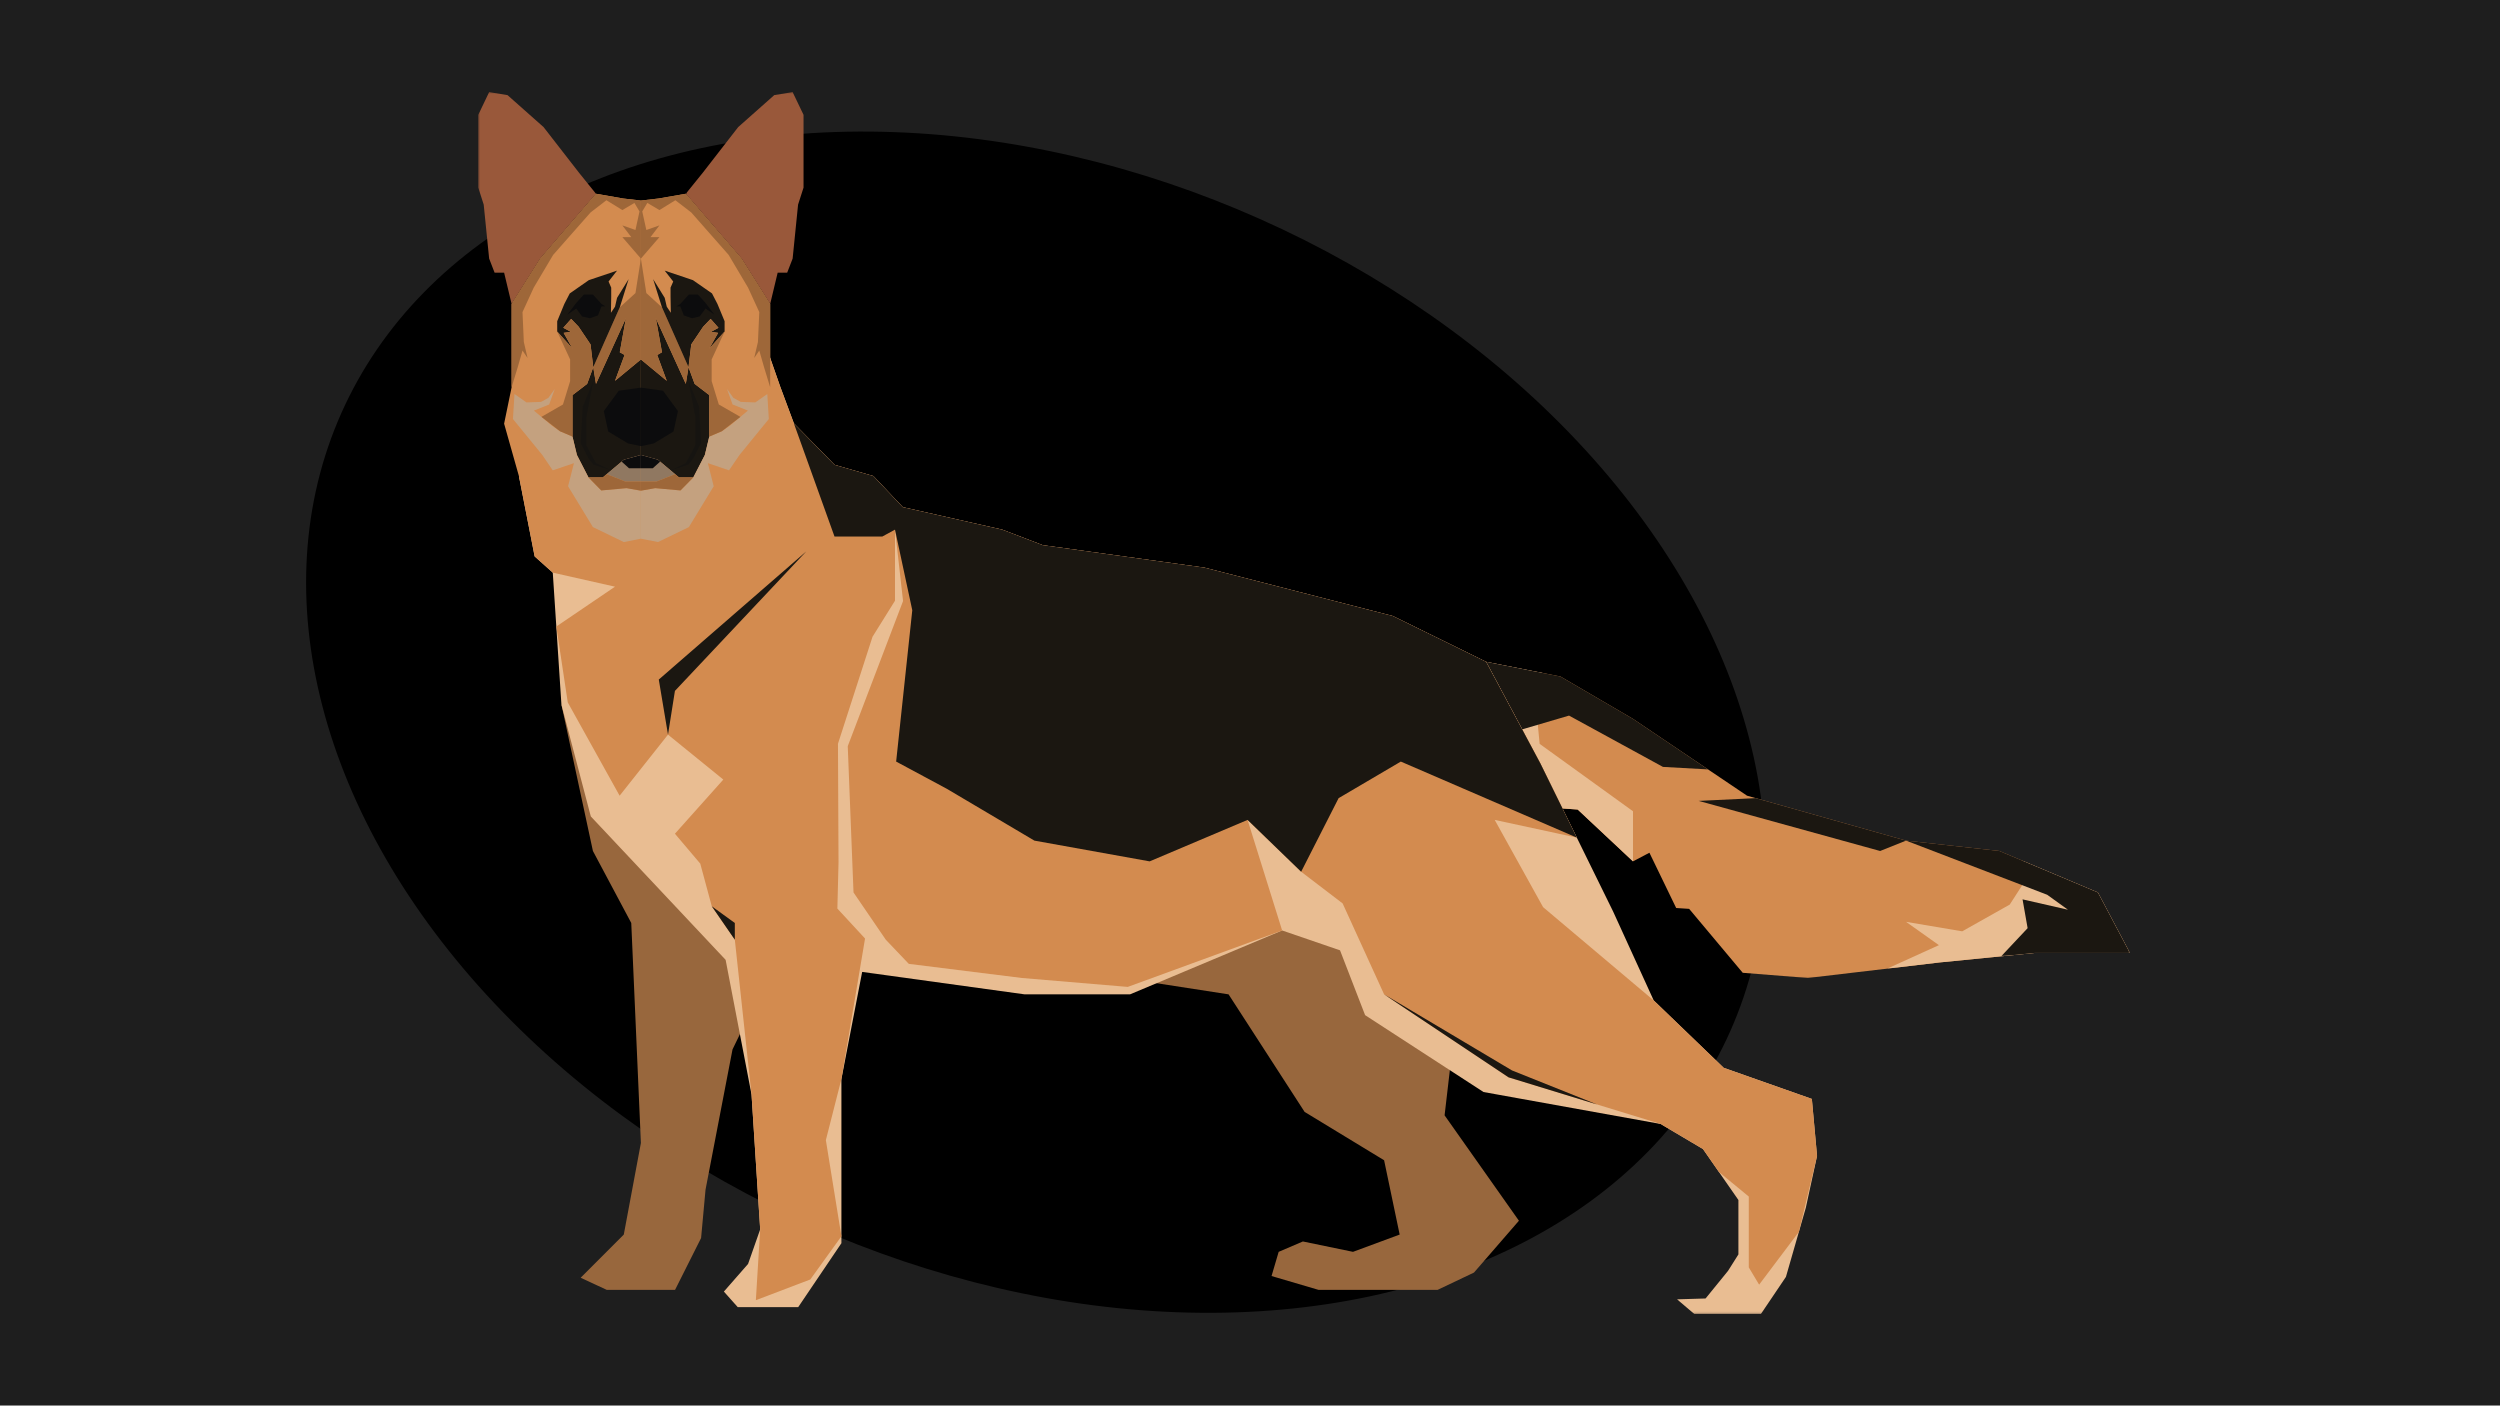 <svg width="1366" height="768" viewBox="0 0 1366 768" fill="none" xmlns="http://www.w3.org/2000/svg">
<rect width="1366" height="768" fill="#1E1E1E"/>
<g id="Untitled design (1) 1" clipPath="url(#clip0_0_1)">
<ellipse id="background" cx="565.953" cy="394.606" rx="415.331" ry="301" transform="rotate(24 565.953 394.606)" fill="url(#paint0_linear_0_1)"/>
<g id="tail">
<g id="tail_2">
<mask id="mask0_0_1" style="mask-type:luminance" maskUnits="userSpaceOnUse" x="810" y="361" width="354" height="174">
<g id="86a1abbba8">
<path id="Vector" d="M810.667 361.333H1163.82V534.667H810.667V361.333Z" fill="white"/>
</g>
</mask>
<g mask="url(#mask0_0_1)">
<g id="Group">
<path id="Vector_2" d="M811.99 361.609L852.604 369.63L892.266 392.792L954.589 434.771L1041.47 459.318L1092.46 464.984L1146.29 487.641L1163.77 520.677H1111.82L1059.88 525.87L987.875 534.365L952.229 531.536L922.953 496.599L915.865 496.135L901.24 465.927L892.266 470.651L862.036 442.323L853.745 441.745L841.745 417.307L811.99 361.609Z" fill="#D38B4F"/>
</g>
</g>
</g>
<g id="">
<mask id="mask1_0_1" style="mask-type:luminance" maskUnits="userSpaceOnUse" x="1030" y="469" width="134" height="61">
<g id="tail-end">
<path id="Vector_3" d="M1030.67 469.333H1163.82V529.333H1030.67V469.333Z" fill="white"/>
</g>
</mask>
<g mask="url(#mask1_0_1)">
<g id="Group_2">
<path id="Vector_4" d="M1059.88 525.87L1111.82 520.677H1163.77L1146.29 487.641L1105.12 470.307V483.391L1098.13 494.25L1072.15 508.88L1041.47 503.688L1059.42 516.432L1031.15 529.266L1059.88 525.87Z" fill="#E9BD92"/>
</g>
</g>
</g>
<path id="Vector_5" d="M841.266 406.448L838.271 375.557L843.495 367.839L811.99 361.609L841.745 417.307L853.745 441.745L862.036 442.323L892.266 470.651V443.266L841.266 406.448Z" fill="#E9BD92"/>
<path id="Vector_6" d="M857.318 391L908.63 419.036L933.24 420.401L892.266 392.792L852.604 369.63L811.99 361.609L831.714 398.521L857.318 391Z" fill="#1B1711"/>
<g id="Clip path group_2">
<mask id="mask2_0_1" style="mask-type:luminance" maskUnits="userSpaceOnUse" x="1041" y="458" width="123" height="65">
<g id="b6d3c15ece">
<path id="Vector_7" d="M1041.33 458.667H1163.82V522.667H1041.33V458.667Z" fill="white"/>
</g>
</mask>
<g mask="url(#mask2_0_1)">
<g id="Group_3">
<path id="Vector_8" d="M1111.82 520.677H1163.77L1146.29 487.641L1108.88 471.891L1092.46 464.984L1041.47 459.318L1118.59 488.906L1129.93 497.078L1105.12 491.411L1107.89 507.146L1093.44 522.521L1111.82 520.677Z" fill="#1B1711"/>
</g>
</g>
</g>
<path id="Vector_9" d="M928.141 437.609L1027.3 464.984L1041.47 459.318L959.307 436.109L928.141 437.609Z" fill="#1B1711"/>
</g>
<g id="main-body">
<path id="Vector_10" d="M624.776 536.115L671.286 543.313L712.833 607.536L756.276 633.964L764.776 674.568L739.281 684.005L711.891 678.339L698.667 684.005L694.771 697.224L720.385 704.766H785.542L805.38 695.328L829.938 667.005L789.323 609.422L792.198 584.745L780.828 543.313L718.5 434.771H480.516L306.766 385.047L323.969 464.984L344.922 504.318L350.188 624.526L340.839 674.568L317.271 698.156L331.49 704.766H368.859L383.078 676.453L385.505 650.016L400.25 573.401L424.917 522.521L624.776 536.115Z" fill="#98673D"/>
<g id="Clip path group_3">
<mask id="mask3_0_1" style="mask-type:luminance" maskUnits="userSpaceOnUse" x="282" y="150" width="712" height="568">
<g id="747807bca0">
<path id="Vector_11" d="M282.667 150.667H993.333V717.865H282.667V150.667Z" fill="white"/>
</g>
</mask>
<g mask="url(#mask3_0_1)">
<g id="Group_4">
<path id="Vector_12" d="M302.036 312.896L306.766 385.047L322.818 446.094L396.479 524.458L410.635 598.099L415.365 671.729L408.75 690.604L395.526 705.719L403.094 714.214H436.141L459.75 679.281V589.594L471.089 531.057L559.849 543.313H617.458L700.563 508.411L732.193 519.26L745.891 554.672L810.578 596.677L907.365 614.135L930.505 627.833L949.865 655.682V685.411L944.208 694.385L931.927 709.49L916.349 709.958L925.792 717.984H962.146L975.833 697.688L986.698 659.927L992.844 631.604L990 600.453L941.833 583.458L903.594 546.641L881.396 498.021L841.745 417.307L811.99 361.609L760.99 336.589L658.063 310.151L569.766 297.885L547.578 289.391L493.276 277.115L477.214 260.125L455.974 253.99L433.776 231.333L426.224 211.026L405.443 151.562L283.625 260.599L292.13 304.021L302.036 312.896Z" fill="#E9BD92"/>
</g>
</g>
</g>
<path id="Vector_13" d="M939.208 640.359L955.531 653.797V692.5L961.193 701.938L982.922 673.063V673.052L992.844 631.604L990 600.453L941.833 583.458L903.594 546.641L843.151 495.667L816.703 447.99L861.568 457.677L841.745 417.307L811.99 361.609L760.99 336.589L658.063 310.151L569.766 297.885L547.578 289.391L493.276 277.115L477.214 260.125L455.974 253.99L433.776 231.333L426.224 211.026L405.443 151.562L283.625 260.599L292.13 304.021L302.036 312.896L336.031 320.563L303.969 342.328L310.224 383.802L338.557 434.771L364.995 401.411L395.214 425.958L368.781 455.547L382.625 471.891L388.917 495.193L401.505 513.448L410.635 598.099L415.365 671.729L413 710.432L442.745 699.109L459.75 675.5L451.25 622.953L459.75 589.594L472.661 512.813L457.542 496.448L458.172 471.271L457.865 406.385L476.745 347.927L489.026 328.229V289.391L493.432 328.406L463.208 407.714L466.359 487.641L483.99 513.448L496.568 526.656L558.276 534.365L616.193 539.245L700.563 508.411L681.672 447.99L710.948 476.318L733.609 493.62L756.276 543.313L824.271 588.651L907.365 614.135L930.505 627.833L939.208 640.359Z" fill="#D38B4F"/>
<path id="Vector_14" d="M455.974 253.99L433.776 231.333L455.974 293.162H482.094L489.026 289.391L498.469 333.443L489.656 416.125L517.349 431L565.198 459.318L628.167 470.651L681.672 447.99L710.948 476.318L731.417 436.109L765.406 416.125L861.568 457.677L841.745 417.307L811.99 361.609L760.99 336.589L658.062 310.151L569.766 297.885L547.578 289.391L493.276 277.115L477.214 260.125L455.974 253.99Z" fill="#1B1711"/>
<path id="Vector_15" d="M440.547 301.281L368.781 377.5L364.995 401.411L359.958 371.307L440.547 301.281Z" fill="#1B1711"/>
<path id="Vector_16" d="M756.276 543.312L824.271 588.651L872.615 603.484L826.156 584.88L756.276 543.312Z" fill="#1B1711"/>
<path id="Vector_17" d="M401.505 513.448L388.917 495.193L401.505 504.318V513.448Z" fill="#1B1711"/>
<path id="Vector_18" d="M350.188 109.583V313.651L376.208 305.844L415.984 263.099L424.917 231.5L420.823 211.62V166.083L405.219 141.292L374.719 105.87L359.844 108.464L350.188 109.583Z" fill="#D38B4F"/>
<g id="Clip path group_4">
<mask id="mask4_0_1" style="mask-type:luminance" maskUnits="userSpaceOnUse" x="374" y="50" width="66" height="117">
<g id="446788f40b">
<path id="Vector_19" d="M374.667 50.193H440V166.667H374.667V50.193Z" fill="white"/>
</g>
</mask>
<g mask="url(#mask4_0_1)">
<g id="Group_5">
<path id="Vector_20" d="M433.094 50.333L439.052 62.745V102.516L436.068 111.807L433.094 141.292L430.12 148.979H424.917L420.823 166.083L405.219 141.292L374.719 105.87L384.026 94.344L403.349 69.438L423.052 51.969L433.094 50.333Z" fill="#99583A"/>
</g>
</g>
</g>
<path id="Vector_21" d="M350.188 248.604L359.474 251.203L370.995 260.859H378.813L385.13 248.604L387.547 238.562V215.885L379.557 209.76L376.208 200.646L374.719 209.76L358.354 173.885L361.703 192.474L359.109 193.964L364.313 208.083L350.188 196.396V248.604Z" fill="#1B1711"/>
<path id="Vector_22" d="M350.188 141.292L353.161 160.141L361.703 167.937L376.208 200.646L374.719 209.76L358.354 173.885L361.703 192.474L359.109 193.964L364.313 208.083L350.188 196.396V141.292Z" fill="#9E6739"/>
<path id="Vector_23" d="M376.208 208.271L379.922 227.781V243.391L374.719 253.057L366.385 256.995L376.208 253.802L378.812 250.458L383.078 242.089L381.974 222.203L376.208 208.271Z" fill="#161411"/>
<path id="Vector_24" d="M350.188 211.802L362.271 213.474L370.448 224.62L368.021 235.776L357.245 242.281L350.188 243.766V211.802Z" fill="#0C0C0D"/>
<path id="Vector_25" d="M350.188 263.099H358.724L368.859 259.078L359.474 251.203L350.188 248.604V263.099Z" fill="#907861"/>
<path id="Vector_26" d="M356.688 255.844H350.188V248.604L359.474 251.203L360.698 252.229L356.688 255.844Z" fill="#0C0C0D"/>
<path id="Vector_27" d="M376.208 200.646L361.703 167.937L356.87 152.516L363.193 162.74L364.312 167.568L366.542 170.911L366.385 162.177V157.167L367.844 153.818L363.193 147.87L378.625 153.073L389.042 160.323L392.016 166.083L395.922 175.521V181.141L387.547 190.432L392.375 181.875L388.479 181.323L392.562 179.089L388.292 174.26L384.208 178.526L377.703 188.203L376.208 200.646Z" fill="#1B1711"/>
<path id="Vector_28" d="M405.219 141.292L374.719 105.87L359.844 108.464L350.188 109.583V141.292L360.313 129.568H355.432L360.313 123.151L353.161 125.661L350.922 115.526L353.708 110.885L360.313 114.781L369.016 109.406L377.703 116.089L398.151 139.312L408.74 157.167L414.875 170.542L414.13 186.896L412.089 195.63L414.875 191.542L417.484 200.646L420.823 211.62V166.083L405.219 141.292Z" fill="#9E6739"/>
<path id="Vector_29" d="M350.188 294.323L359.526 296.177L376.396 288L389.974 265.698L386.76 253.057L398.333 256.995L404.057 248.604L420.078 228.948L419.25 215.286L412.698 219.885L404.75 219.604L400.698 217.375L397.214 212.5L400.281 221.005L408.646 224.349L398.75 232.635L394.427 235.63L387.547 238.563L385.13 248.604L378.813 260.859L371.839 267.974L358.031 266.724L350.188 268.109V294.323Z" fill="#C4A17F"/>
<path id="Vector_30" d="M368.859 259.078L370.995 260.859H378.813L371.839 267.974L358.031 266.724L350.188 268.109V263.099H358.724L368.859 259.078Z" fill="#9E6739"/>
<path id="Vector_31" d="M404.542 227.781L392.76 221.005L388.854 208.271V196.396L395.922 181.141L387.547 190.432L392.375 181.875L388.479 181.323L392.562 179.089L388.292 174.26L384.208 178.526L377.703 188.203L376.208 200.646L379.557 209.76L387.547 215.885V238.562L394.427 235.63L404.542 227.781Z" fill="#9E6739"/>
<path id="Vector_32" d="M371.703 166.083L376.396 160.927H381.328L385.505 165.526L390.375 171.927L385.505 168.594L382.292 172.911L378.115 173.885L373.651 172.354L371.703 167.401H369.609L371.703 166.083Z" fill="#0C0C0D"/>
<path id="Vector_33" d="M350.187 109.583V313.651L324.156 305.844L284.37 263.099L275.448 231.5L279.542 211.62V166.083L295.156 141.292L325.646 105.87L340.505 108.464L350.187 109.583Z" fill="#D38B4F"/>
<g id="Clip path group_5">
<mask id="mask5_0_1" style="mask-type:luminance" maskUnits="userSpaceOnUse" x="261" y="50" width="66" height="117">
<g id="f4f56132a3">
<path id="Vector_34" d="M261.26 50.193H326.667V166.667H261.26V50.193Z" fill="white"/>
</g>
</mask>
<g mask="url(#mask5_0_1)">
<g id="Group_6">
<path id="Vector_35" d="M267.271 50.333L261.323 62.745V102.516L264.297 111.807L267.271 141.292L270.245 148.979H275.448L279.542 166.083L295.156 141.292L325.646 105.87L316.349 94.344L297 69.438L277.302 51.969L267.271 50.333Z" fill="#99583A"/>
</g>
</g>
</g>
<path id="Vector_36" d="M350.187 248.604L340.891 251.203L329.354 260.859H321.542L315.229 248.604L312.807 238.562V215.885L320.807 209.76L324.156 200.646L325.646 209.76L342 173.885L338.651 192.474L341.266 193.964L336.052 208.083L350.187 196.396V248.604Z" fill="#1B1711"/>
<path id="Vector_37" d="M350.188 141.292L347.214 160.141L338.651 167.937L324.156 200.646L325.646 209.76L342 173.885L338.651 192.474L341.266 193.964L336.052 208.083L350.188 196.396V141.292Z" fill="#9E6739"/>
<path id="Vector_38" d="M324.156 208.271L320.432 227.781V243.391L325.646 253.057L333.969 256.995L324.156 253.802L321.542 250.458L317.271 242.089L318.391 222.203L324.156 208.271Z" fill="#161411"/>
<path id="Vector_39" d="M350.187 211.802L338.104 213.474L329.917 224.62L332.333 235.776L343.109 242.281L350.187 243.766V211.802Z" fill="#0C0C0D"/>
<path id="Vector_40" d="M350.187 263.099H341.625L331.49 259.078L340.891 251.203L350.187 248.604V263.099Z" fill="#907861"/>
<path id="Vector_41" d="M343.677 255.844H350.187V248.604L340.891 251.203L339.667 252.229L343.677 255.844Z" fill="#0C0C0D"/>
<path id="Vector_42" d="M324.156 200.646L338.651 167.937L343.484 152.516L337.161 162.74L336.052 167.568L333.813 170.911L333.969 162.177V157.167L332.516 153.818L337.161 147.87L321.729 153.073L311.323 160.323L308.349 166.083L304.453 175.521V181.141L312.807 190.432L307.979 181.875L311.885 181.323L307.792 179.089L312.073 174.26L316.167 178.526L322.672 188.203L324.156 200.646Z" fill="#1B1711"/>
<path id="Vector_43" d="M295.156 141.292L325.646 105.87L340.505 108.464L350.187 109.583V141.292L340.052 129.568H344.922L340.052 123.151L347.214 125.661L349.432 115.526L346.641 110.885L340.052 114.781L331.349 109.406L322.672 116.089L302.214 139.312L291.625 157.167L285.49 170.542L286.224 186.896L288.266 195.63L285.49 191.542L282.885 200.646L279.542 211.62V166.083L295.156 141.292Z" fill="#9E6739"/>
<path id="Vector_44" d="M350.187 294.323L340.839 296.177L323.969 288L310.401 265.698L313.604 253.057L302.026 256.995L296.318 248.604L280.276 228.948L281.115 215.286L287.667 219.885L295.615 219.604L299.656 217.375L303.135 212.5L300.078 221.005L291.708 224.349L301.615 232.635L305.937 235.63L312.807 238.563L315.229 248.604L321.542 260.859L328.516 267.974L342.323 266.724L350.187 268.109V294.323Z" fill="#C4A17F"/>
<path id="Vector_45" d="M331.49 259.078L329.354 260.859H321.542L328.516 267.974L342.323 266.724L350.187 268.109V263.099H341.625L331.49 259.078Z" fill="#9E6739"/>
<path id="Vector_46" d="M295.823 227.781L307.604 221.005L311.51 208.271V196.396L304.453 181.141L312.807 190.432L307.979 181.875L311.885 181.323L307.792 179.089L312.073 174.26L316.167 178.526L322.672 188.203L324.156 200.646L320.807 209.76L312.807 215.885V238.562L305.937 235.63L295.823 227.781Z" fill="#9E6739"/>
<path id="Vector_47" d="M328.661 166.083L323.969 160.927H319.047L314.859 165.526L309.99 171.927L314.859 168.594L318.062 172.911L322.25 173.885L326.703 172.354L328.661 167.401H330.755L328.661 166.083Z" fill="#0C0C0D"/>
</g>
</g>
<defs>
<linearGradient id="paint0_linear_0_1" x1="565.953" y1="93.606" x2="565.953" y2="695.606" gradientUnits="userSpaceOnUse">
<stop stopColor="#8B3232"/>
<stop offset="1" stopColor="#8B3232" stopOpacity="0"/>
</linearGradient>
<clipPath id="clip0_0_1">
<rect width="1366" height="768" fill="white"/>
</clipPath>
</defs>
</svg>
